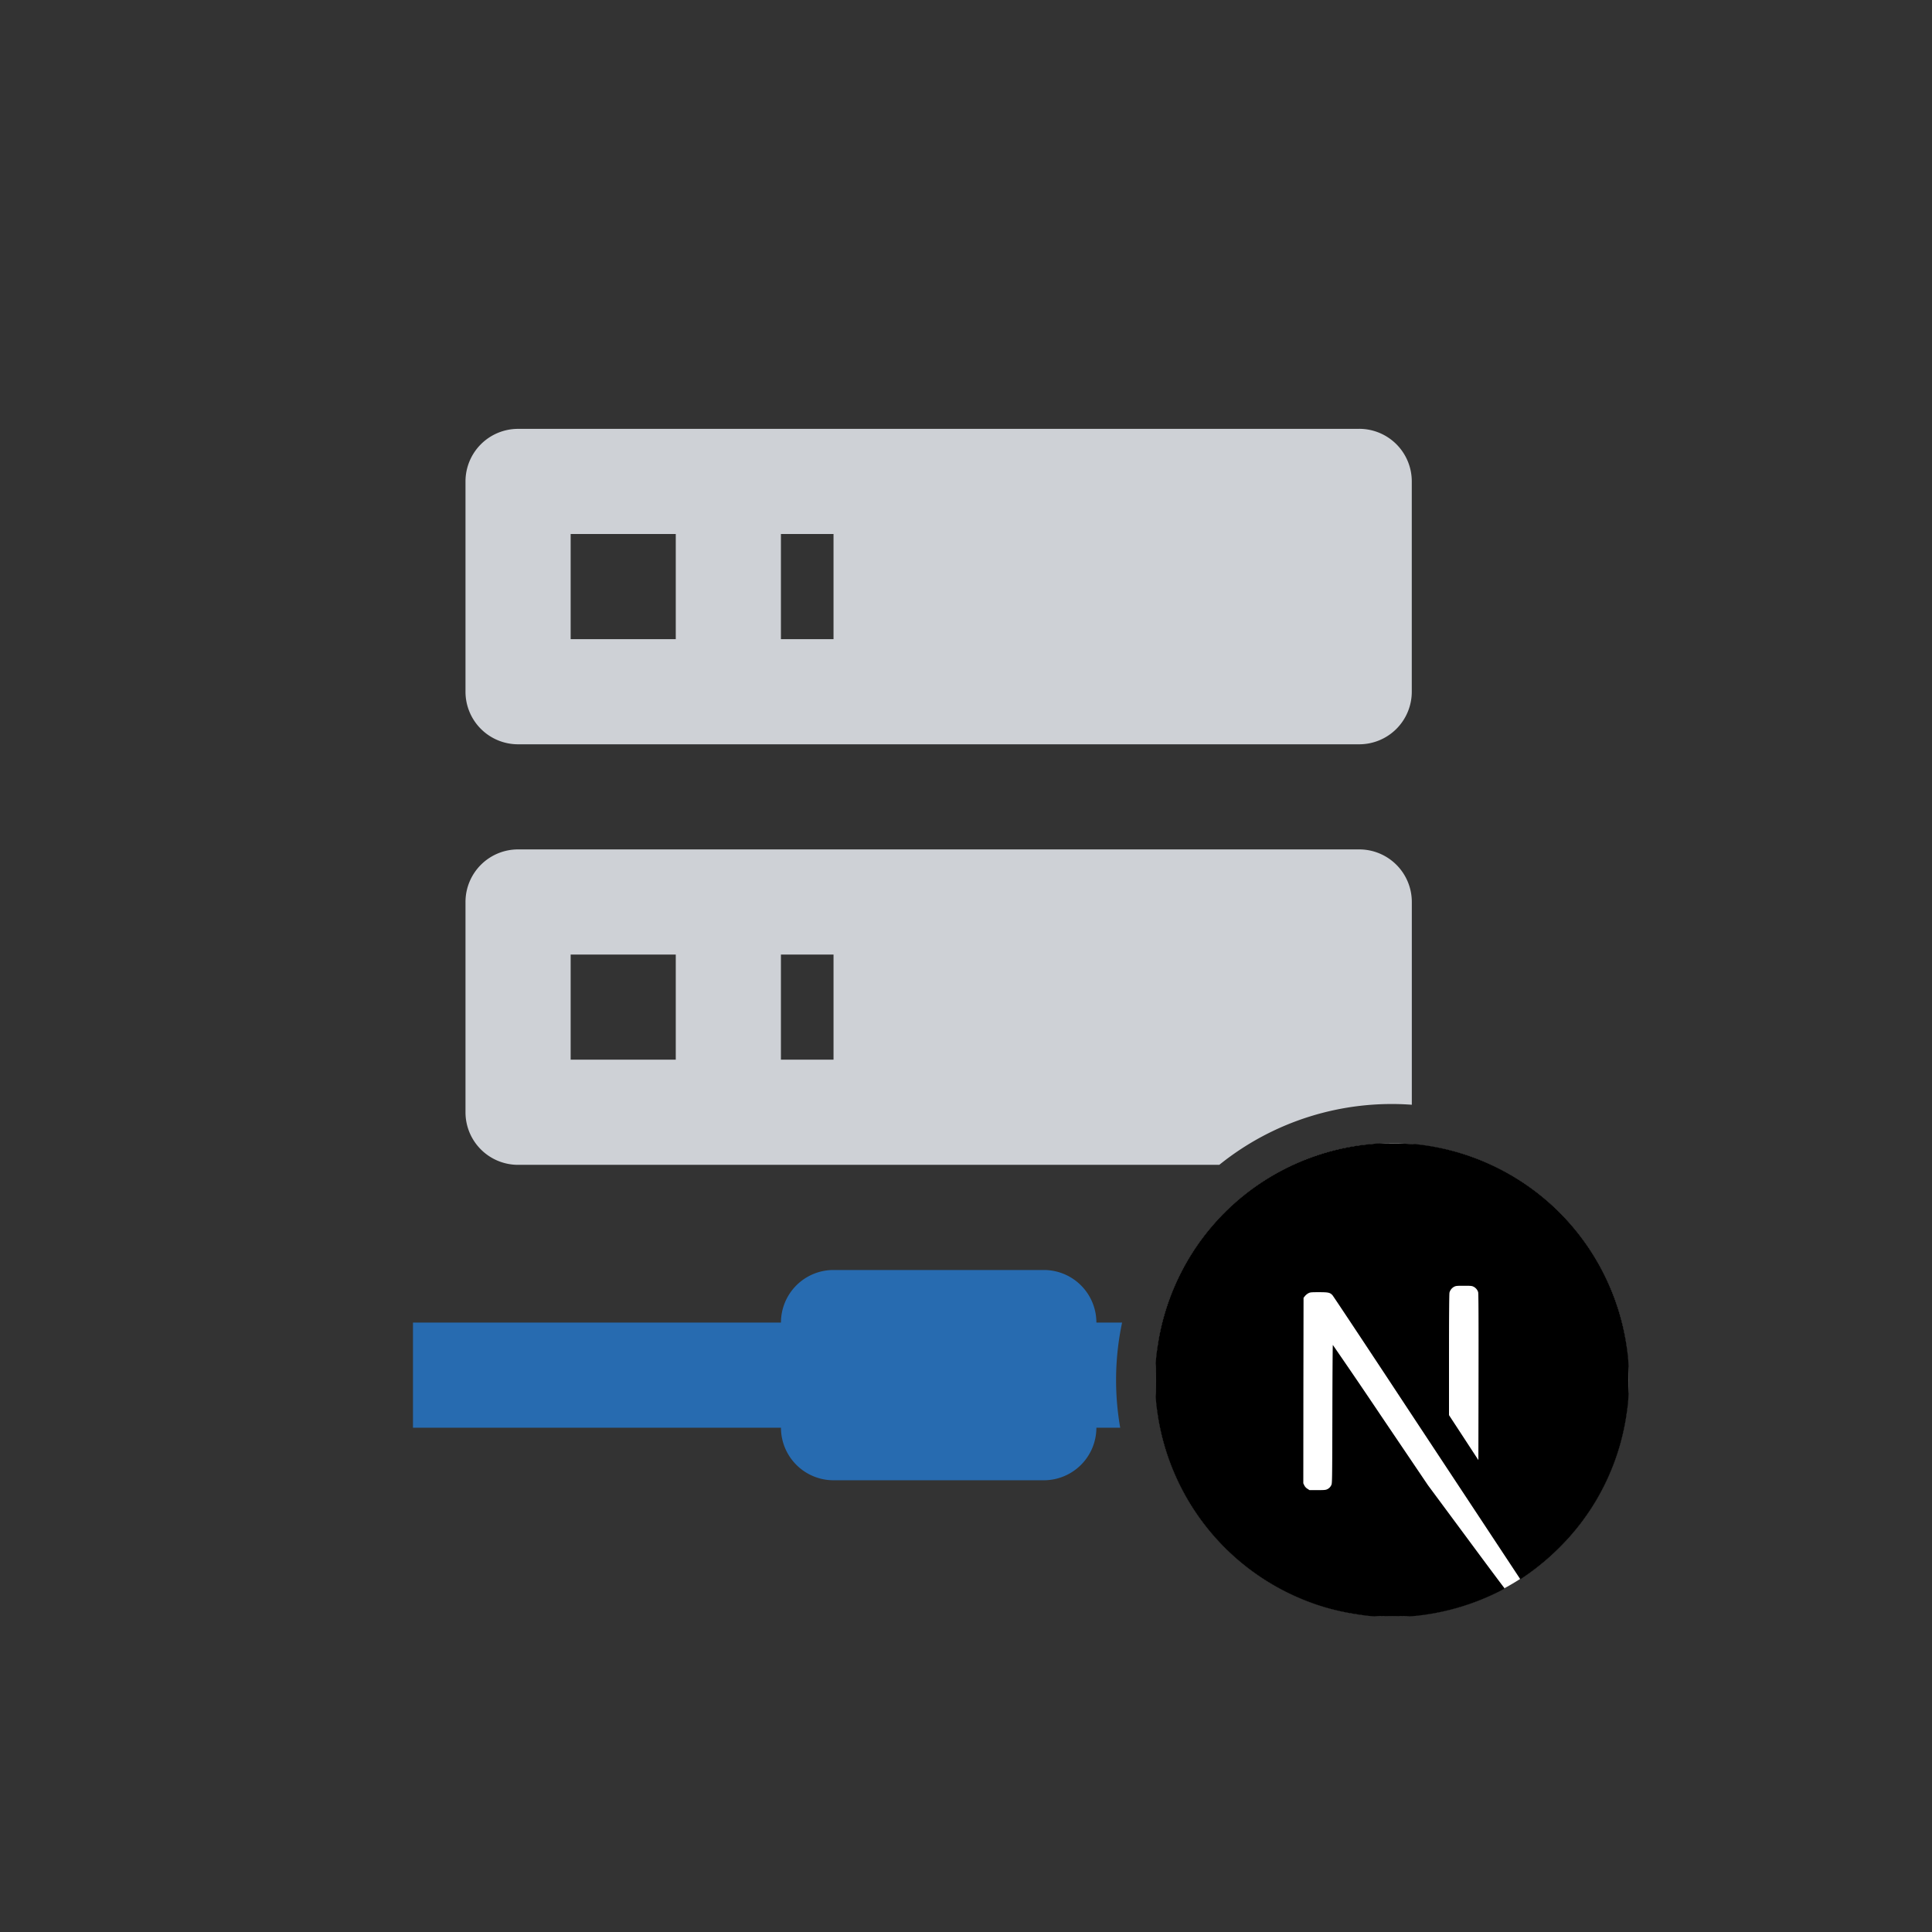 <svg width="49" height="49" viewBox="0 0 49 49" fill="none" xmlns="http://www.w3.org/2000/svg">
  <rect x="0" y="0" width="49" height="49" fill="#333333" stroke="none"/>
  <g clip-path="url(#a)">
    <circle cx="35.307" cy="35" r="6" fill="#fff" />
    <path d="m34.914 29.003-.182.017a6.015 6.015 0 0 0-5.37 5.107c-.049.33-.055.427-.055.874s.006.544.054.874a6.024 6.024 0 0 0 4.104 4.847c.39.126.8.211 1.267.263.182.02.968.02 1.15 0a6.059 6.059 0 0 0 2.162-.632c.103-.053.123-.067.109-.079-.01-.007-.45-.597-.977-1.31l-.96-1.296-1.202-1.779a171.072 171.072 0 0 0-1.21-1.778c-.005-.001-.01.79-.012 1.755-.004 1.69-.005 1.758-.026 1.797a.213.213 0 0 1-.103.107c-.038.019-.07.023-.248.023h-.203l-.054-.035a.219.219 0 0 1-.078-.085l-.025-.053.002-2.351.004-2.353.036-.046a.32.32 0 0 1 .087-.071c.048-.024.067-.026.27-.026.24 0 .279.01.341.077.018.019.669 1 1.448 2.18.779 1.182 1.844 2.794 2.367 3.586l.95 1.439.048-.032a6.16 6.16 0 0 0 1.233-1.081 5.973 5.973 0 0 0 1.412-3.067c.048-.33.054-.427.054-.874s-.006-.544-.054-.874a6.024 6.024 0 0 0-5.353-5.109 15.445 15.445 0 0 0-.986-.015Zm2.456 3.629a.237.237 0 0 1 .119.138c.01.03.012.683.01 2.153l-.004 2.108-.372-.57-.373-.57V34.36c0-.992.005-1.549.012-1.576a.239.239 0 0 1 .116-.148c.048-.024.066-.026.25-.026.173 0 .204.002.242.023Z" fill="#000" />
  </g>
  <path fill-rule="evenodd" clip-rule="evenodd" d="M28.46 33.543h-.653a1.333 1.333 0 0 0-1.333-1.333H21.14a1.333 1.333 0 0 0-1.333 1.333h-9.333v2.667h9.333a1.334 1.334 0 0 0 1.334 1.333h5.333a1.334 1.334 0 0 0 1.333-1.333h.604a7.043 7.043 0 0 1 .048-2.667Z" fill="#276BB0" />
  <path fill-rule="evenodd" clip-rule="evenodd" d="M13.14 29.543h17.784a6.97 6.97 0 0 1 4.883-1.524v-5.142a1.333 1.333 0 0 0-1.333-1.334H13.14a1.333 1.333 0 0 0-1.334 1.334v5.333a1.333 1.333 0 0 0 1.333 1.333Zm21.334-18.666H13.14a1.333 1.333 0 0 0-1.334 1.333v5.333a1.333 1.333 0 0 0 1.333 1.334h21.334a1.333 1.333 0 0 0 1.333-1.334V12.21a1.333 1.333 0 0 0-1.333-1.334ZM21.14 16.21h-1.334v-2.667h1.334v2.667Zm0 10.666h-1.334V24.21h1.334v2.666ZM14.473 16.21v-2.667h2.666v2.667h-2.666Zm0 10.666V24.21h2.666v2.666h-2.666Z" fill="#CED1D6" />
  <defs>
    <clipPath id="a">
      <path fill="#fff" d="M29.307 29h12v12h-12z"/>
    </clipPath>
  </defs>
</svg>
